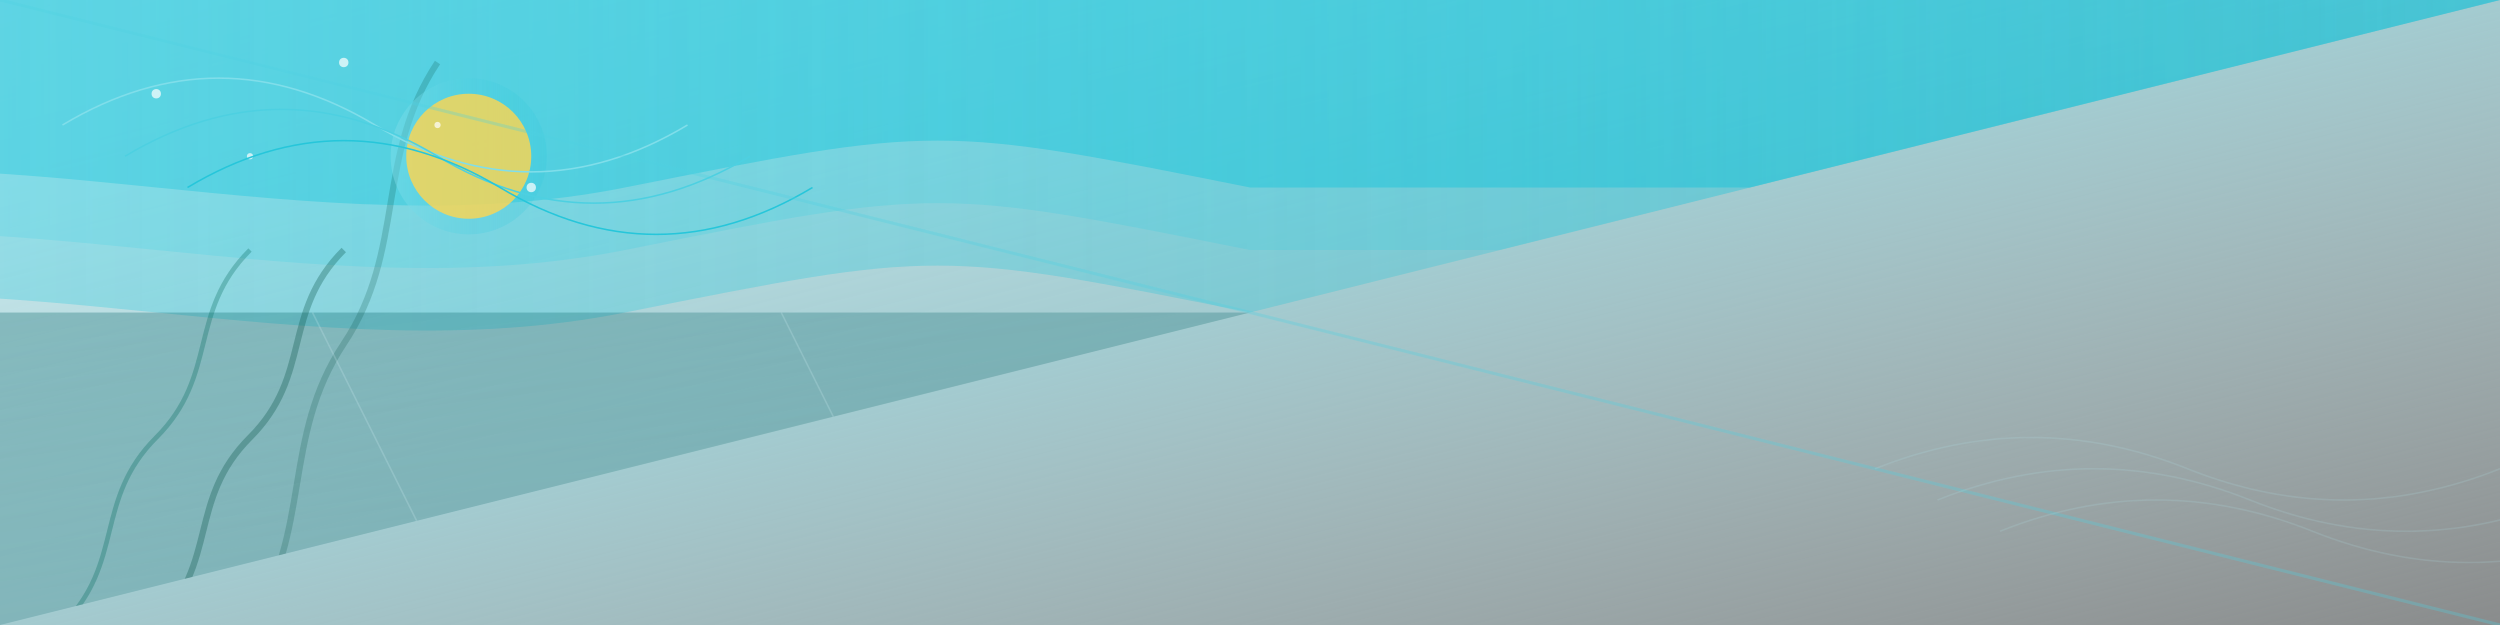 <svg xmlns="http://www.w3.org/2000/svg" viewBox="0 0 800 200">
  <rect x="0" y="0" width="800" height="200" fill="#808080" stroke="none"/>
  <defs>
    <linearGradient id="bgGradient" x1="0%" y1="0%" x2="100%" y2="100%">
      <stop offset="0%" style="stop-color:#E0F7FA;stop-opacity:1" />
      <stop offset="50%" style="stop-color:#B2EBF2;stop-opacity:0.7" />
      <stop offset="100%" style="stop-color:#E0F7FA;stop-opacity:0.1" />
    </linearGradient>
    <linearGradient id="waveGradient1" x1="0%" y1="0%" x2="100%" y2="0%">
      <stop offset="0%" style="stop-color:#4DD0E1;stop-opacity:0.8" />
      <stop offset="50%" style="stop-color:#26C6DA;stop-opacity:0.6" />
      <stop offset="100%" style="stop-color:#00BCD4;stop-opacity:0.4" />
    </linearGradient>
    <linearGradient id="waveGradient2" x1="0%" y1="0%" x2="100%" y2="0%">
      <stop offset="0%" style="stop-color:#80DEEA;stop-opacity:0.6" />
      <stop offset="50%" style="stop-color:#4DD0E1;stop-opacity:0.4" />
      <stop offset="100%" style="stop-color:#26C6DA;stop-opacity:0.2" />
    </linearGradient>
    <linearGradient id="underwaterGradient" x1="0%" y1="0%" x2="100%" y2="100%">
      <stop offset="0%" style="stop-color:#006064;stop-opacity:0.3" />
      <stop offset="100%" style="stop-color:#006064;stop-opacity:0.1" />
    </linearGradient>
    <clipPath id="diagonalClip">
      <polygon points="0,0 800,0 0,200" />
    </clipPath>
  </defs>
  
  <rect width="800" height="200" fill="url(#bgGradient)" />
  
  <!-- Main content with diagonal clip -->
  <g clip-path="url(#diagonalClip)">
    <!-- Upper water surface -->
    <g>
      <path d="M-100 60 C 0 40, 100 80, 200 60 S 300 40, 400 60 T 600 60 T 800 60 V -50 H -100 Z" fill="url(#waveGradient1)" />
      <path d="M-100 80 C 0 60, 100 100, 200 80 S 300 60, 400 80 T 600 80 T 800 80 V -30 H -100 Z" fill="url(#waveGradient2)" opacity="0.7" />
      <path d="M-100 100 C 0 80, 100 120, 200 100 S 300 80, 400 100 T 600 100 T 800 100 V -10 H -100 Z" fill="url(#waveGradient1)" opacity="0.5" />
    </g>
    
    <!-- Underwater elements -->
    <g>
      <rect x="0" y="100" width="800" height="100" fill="url(#underwaterGradient)" />
      
      <!-- Seaweed-like elements -->
      <path d="M50,200 C 70,180 60,160 80,140 C 100,120 90,100 110,80" fill="none" stroke="#004D40" stroke-width="2" opacity="0.3" />
      <path d="M80,200 C 100,170 90,140 110,110 C 130,80 120,50 140,20" fill="none" stroke="#004D40" stroke-width="2" opacity="0.2" />
      <path d="M20,200 C 40,180 30,160 50,140 C 70,120 60,100 80,80" fill="none" stroke="#00695C" stroke-width="1.5" opacity="0.3" />
      
      <!-- Fish-like shapes -->
      <path d="M200,150 C 220,145 240,155 250,150 L 260,155 L 250,150 L 260,145 Z" fill="#26A69A" opacity="0.6" />
      <path d="M300,170 C 320,165 340,175 350,170 L 360,175 L 350,170 L 360,165 Z" fill="#26A69A" opacity="0.5" />
      
      <!-- Light beams -->
      <path d="M100,100 L 150,200" stroke="#E0F7FA" stroke-width="0.5" opacity="0.2" />
      <path d="M250,100 L 300,200" stroke="#E0F7FA" stroke-width="0.5" opacity="0.2" />
      <path d="M400,100 L 450,200" stroke="#E0F7FA" stroke-width="0.5" opacity="0.1" />
    </g>
    
    <!-- Upper layer elements -->
    <g>
      <circle cx="150" cy="50" r="25" fill="url(#waveGradient2)" opacity="0.8" />
      <circle cx="150" cy="50" r="20" fill="#FFD54F" opacity="0.8" />
      
      <g opacity="0.7">
        <circle cx="50" cy="30" r="1.5" fill="#FFFFFF" />
        <circle cx="80" cy="50" r="1" fill="#FFFFFF" />
        <circle cx="110" cy="20" r="1.5" fill="#FFFFFF" />
        <circle cx="140" cy="40" r="1" fill="#FFFFFF" />
        <circle cx="170" cy="60" r="1.5" fill="#FFFFFF" />
      </g>
      
      <path d="M20,40 Q 70,10 120,40 T 220,40" fill="none" stroke="#80DEEA" stroke-width="0.5" />
      <path d="M40,50 Q 90,20 140,50 T 240,50" fill="none" stroke="#4DD0E1" stroke-width="0.5" />
      <path d="M60,60 Q 110,30 160,60 T 260,60" fill="none" stroke="#26C6DA" stroke-width="0.5" />
    </g>
  </g>
  
  <!-- Diagonal line -->
  <line x1="0" y1="0" x2="800" y2="200" stroke="#4DD0E1" stroke-width="1" opacity="0.3" />
  
  <!-- Lower right subtle waves (outside the clip path for visibility in text area) -->
  <g opacity="0.15">
    <path d="M600,150 Q 650,130 700,150 T 800,150" fill="none" stroke="#B2EBF2" stroke-width="0.5" />
    <path d="M620,160 Q 670,140 720,160 T 820,160" fill="none" stroke="#B2EBF2" stroke-width="0.5" />
    <path d="M640,170 Q 690,150 740,170 T 840,170" fill="none" stroke="#B2EBF2" stroke-width="0.5" />
  </g>
</svg>
